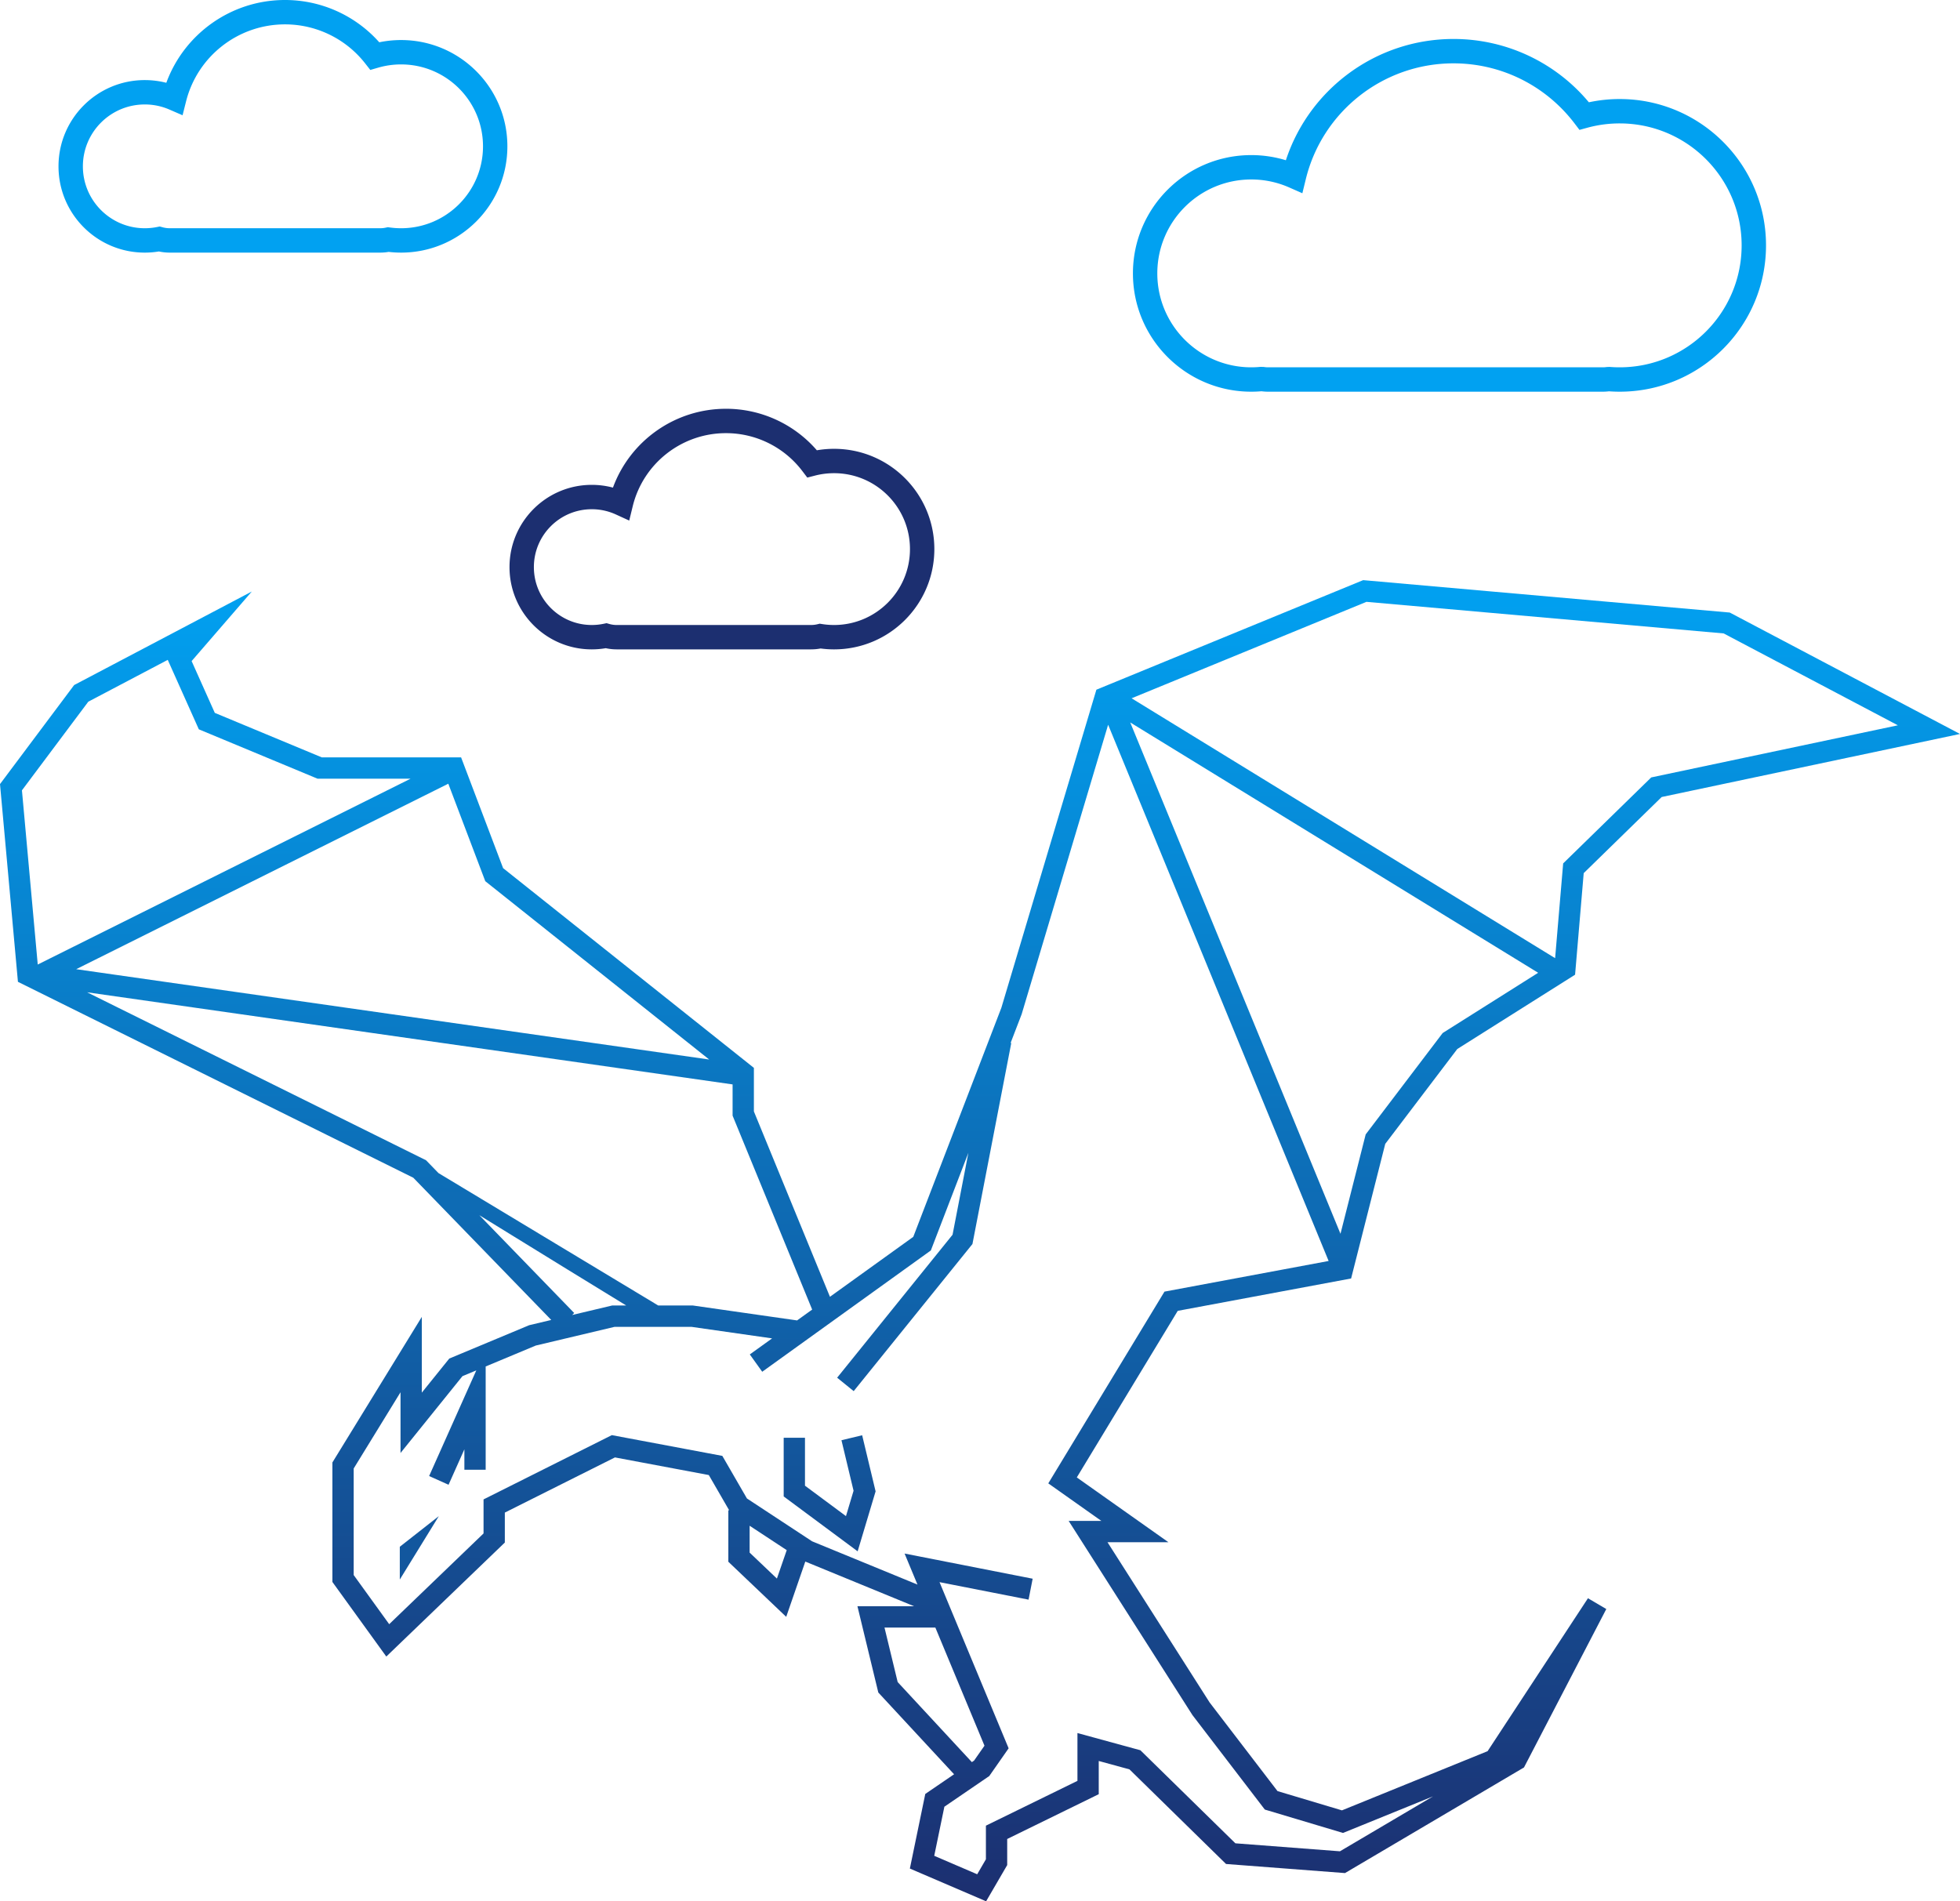 <svg width="402" height="390" xmlns="http://www.w3.org/2000/svg"><defs><linearGradient x1="50%" y1="0%" x2="50%" y2="100%" id="a"><stop stop-color="#01A1F1" offset="0%"/><stop stop-color="#1C2F70" offset="100%"/></linearGradient></defs><g fill="none" fill-rule="evenodd"><path d="M267.825 36.744l-.708 2.896-2.728-1.202a19.19 19.19 0 0 0-7.757-1.624c-10.64 0-19.265 8.626-19.265 19.266 0 10.64 8.625 19.266 19.265 19.266.647 0 1.289-.032 1.925-.095l.653.021c.297.05.599.074.905.074h68.6c.283 0 .564-.021.84-.063l.58-.02c.683.055 1.37.083 2.062.083 13.816 0 25.016-11.2 25.016-25.015 0-13.816-11.2-25.016-25.016-25.016-2.261 0-4.48.3-6.618.884l-1.626.445-1.022-1.342c-5.864-7.7-14.957-12.307-24.82-12.307-14.447 0-26.905 9.909-30.286 23.749zm30.286-28.75a36.102 36.102 0 0 1 27.768 12.988 30.124 30.124 0 0 1 6.318-.667c16.577 0 30.016 13.439 30.016 30.016 0 16.577-13.439 30.015-30.016 30.015a30.41 30.41 0 0 1-2.191-.079 10.58 10.58 0 0 1-1.291.079h-68.6c-.464 0-.924-.03-1.38-.09-.696.06-1.398.09-2.103.09-13.401 0-24.265-10.864-24.265-24.266 0-13.402 10.864-24.266 24.265-24.266 2.436 0 4.824.36 7.103 1.057 4.803-14.646 18.562-24.876 34.376-24.876zM38.165 20.787l-.719 2.856-2.701-1.172a12.644 12.644 0 0 0-5.05-1.044C22.684 21.427 17 27.111 17 34.122s5.684 12.695 12.695 12.695c.845 0 1.677-.082 2.49-.243l.584-.116.573.159c.476.132.971.2 1.478.2h43.138c.394 0 .781-.04 1.158-.121l.427-.092.432.06c.753.102 1.516.153 2.287.153 9.28 0 16.802-7.522 16.802-16.802 0-9.279-7.523-16.801-16.802-16.801a16.81 16.81 0 0 0-4.692.663l-1.622.47-1.042-1.329A20.864 20.864 0 0 0 58.443 5c-9.637 0-17.96 6.575-20.278 15.787zM58.443 0a25.85 25.85 0 0 1 19.345 8.674c1.46-.305 2.957-.46 4.474-.46 12.04 0 21.802 9.76 21.802 21.801 0 12.041-9.761 21.802-21.802 21.802-.855 0-1.704-.05-2.545-.147-.578.098-1.166.147-1.76.147H34.82c-.754 0-1.499-.08-2.225-.237a17.8 17.8 0 0 1-2.9.237C19.922 51.817 12 43.895 12 34.122s7.922-17.695 17.695-17.695c1.506 0 2.987.189 4.417.556C37.792 6.936 47.423 0 58.442 0z" fill="#01A1F1" fill-rule="nonzero"/><path d="M129.773 103.842l-.717 2.939-2.752-1.258a11.82 11.82 0 0 0-4.93-1.068c-6.558 0-11.874 5.316-11.874 11.874 0 6.557 5.316 11.873 11.874 11.873.826 0 1.64-.084 2.433-.249l.6-.125.59.167c.483.137.987.207 1.502.207h39.852a5.52 5.52 0 0 0 1.293-.152l.483-.116.49.077c.805.127 1.622.191 2.449.191 8.599 0 15.57-6.97 15.57-15.57 0-8.599-6.971-15.57-15.57-15.57-1.325 0-2.625.165-3.882.488l-1.608.412-1.004-1.322a19.638 19.638 0 0 0-15.683-7.79c-9.12 0-16.984 6.256-19.116 14.992zm19.116-19.993a24.625 24.625 0 0 1 18.649 8.515 20.7 20.7 0 0 1 3.528-.301c11.36 0 20.57 9.209 20.57 20.57 0 11.36-9.21 20.57-20.57 20.57-.927 0-1.846-.062-2.755-.184-.642.122-1.297.183-1.96.183H126.5c-.765 0-1.52-.082-2.256-.243-.942.161-1.9.243-2.87.243-9.318 0-16.873-7.554-16.873-16.873 0-9.32 7.555-16.874 16.874-16.874 1.482 0 2.94.192 4.343.565 3.505-9.563 12.674-16.17 23.172-16.17z" fill="#1C2F70" fill-rule="nonzero"/><path d="M165.17 201.315l-3.916 11.338-11.87-11.3V190.79h.167l-4.173-7.223-19.25-3.617-22.586 11.317v6.143l-24.31 23.386-11.055-15.297v-24.516l18.337-29.86v15.54l5.635-6.992 16.393-6.844 4.522-1.073-28.29-29.17-81.095-40.19L0 41.836 15.207 21.52 51.646 2.334l-12.343 14.27 4.752 10.622 21.937 9.125H94.57l8.617 22.724 51.438 40.97v8.937l15.598 38.02 17.09-12.296 18.073-47 19.486-65.233L279.59 0l75.188 6.648L402 31.552l-61.187 12.934-15.991 15.613-1.77 20.836-24.162 15.244-14.772 19.455-7.002 27.612-35.559 6.64-20.703 34.169 18.8 13.297h-12.5l20.945 32.869 13.92 18.176 13.215 3.952 29.877-12.143 20.583-31.368 3.76 2.212-16.88 32.494-36.712 21.667-24.398-1.863-19.81-19.41-6.3-1.721v6.814l-18.775 9.188v5.35L202.254 271l-15.638-6.716 3.16-15.303 5.908-4.037-15.542-16.771-4.28-17.696h11.618l-22.31-9.162zm-3.81-2.344l-7.61-5.004v5.509l5.596 5.326 2.014-5.831zm45.92-104.042l.133.026-7.962 41.223-24.356 30.175-3.395-2.752 23.671-29.326 3.247-16.808-7.7 20.03-34.584 24.882-2.547-3.554 4.575-3.29-16.555-2.37h-15.744l-16.17 3.837-10.28 4.293v21.182h-4.367v-4.191L92 185.558l-3.986-1.787 9.677-21.674-2.84 1.186-12.703 15.759V166.58l-9.605 15.64v21.86l7.283 10.078 19.35-18.614v-6.982l26.313-13.184 22.663 4.258 5.046 8.733 13.363 8.788 21.617 8.878-2.647-6.367 26.271 5.162-.84 4.293-18.262-3.588 14.173 34.086-3.973 5.688-9.206 6.29-2.08 10.071 8.813 3.785 1.786-3.07v-6.9l18.774-9.187v-9.81l12.91 3.528 19.484 19.09 21.446 1.637 19.093-11.268-18.466 7.505-16.038-4.797-14.838-19.375-25.392-39.832h6.711l-10.89-7.703 23.831-39.331 33.667-6.286L227.28 29.66l-17.737 59.38-2.263 5.888zm-89.932 55.808l8.205-1.948h2.887c-5.988-3.656-16.03-9.83-30.128-18.523l19.456 20.061-.42.41zm17.655-1.948h7.115l21.367 3.06 3.102-2.232-.01.004-16.32-39.775v-6.409L17.862 84.542l69.52 34.453 2.552 2.631 45.07 27.163zm64.33 93.663l.448-.307 2.139-3.061-10.076-24.232h-10.432l2.705 11.18 15.215 16.42zm32.761-218.217l86.864 53.308 1.651-19.44 18.064-17.636 50.583-10.692-35.734-18.846-73.257-6.477-48.17 19.783zm83.388 56.306L231.81 29.19l43.125 104.892 5.17-20.39 15.79-20.794 19.587-12.358zM145.456 98.333l-45.925-36.58-7.583-19.996-76.322 38.046 129.83 18.53zM84.215 40.726H65.122L40.78 30.601l-6.374-14.248-16.297 8.58L4.5 43.116l3.242 35.731 76.473-38.12zm89.295 151.265l1.557-5.202-2.482-10.364 4.245-1.02 2.757 11.51-3.682 12.299-15.169-11.26v-12.04h4.366v9.836l8.408 6.24z" fill="url(#a)" fill-rule="nonzero" transform="translate(0 119)"/><path fill="#12579E" d="M82 324v-6.724L90 311z"/></g></svg>